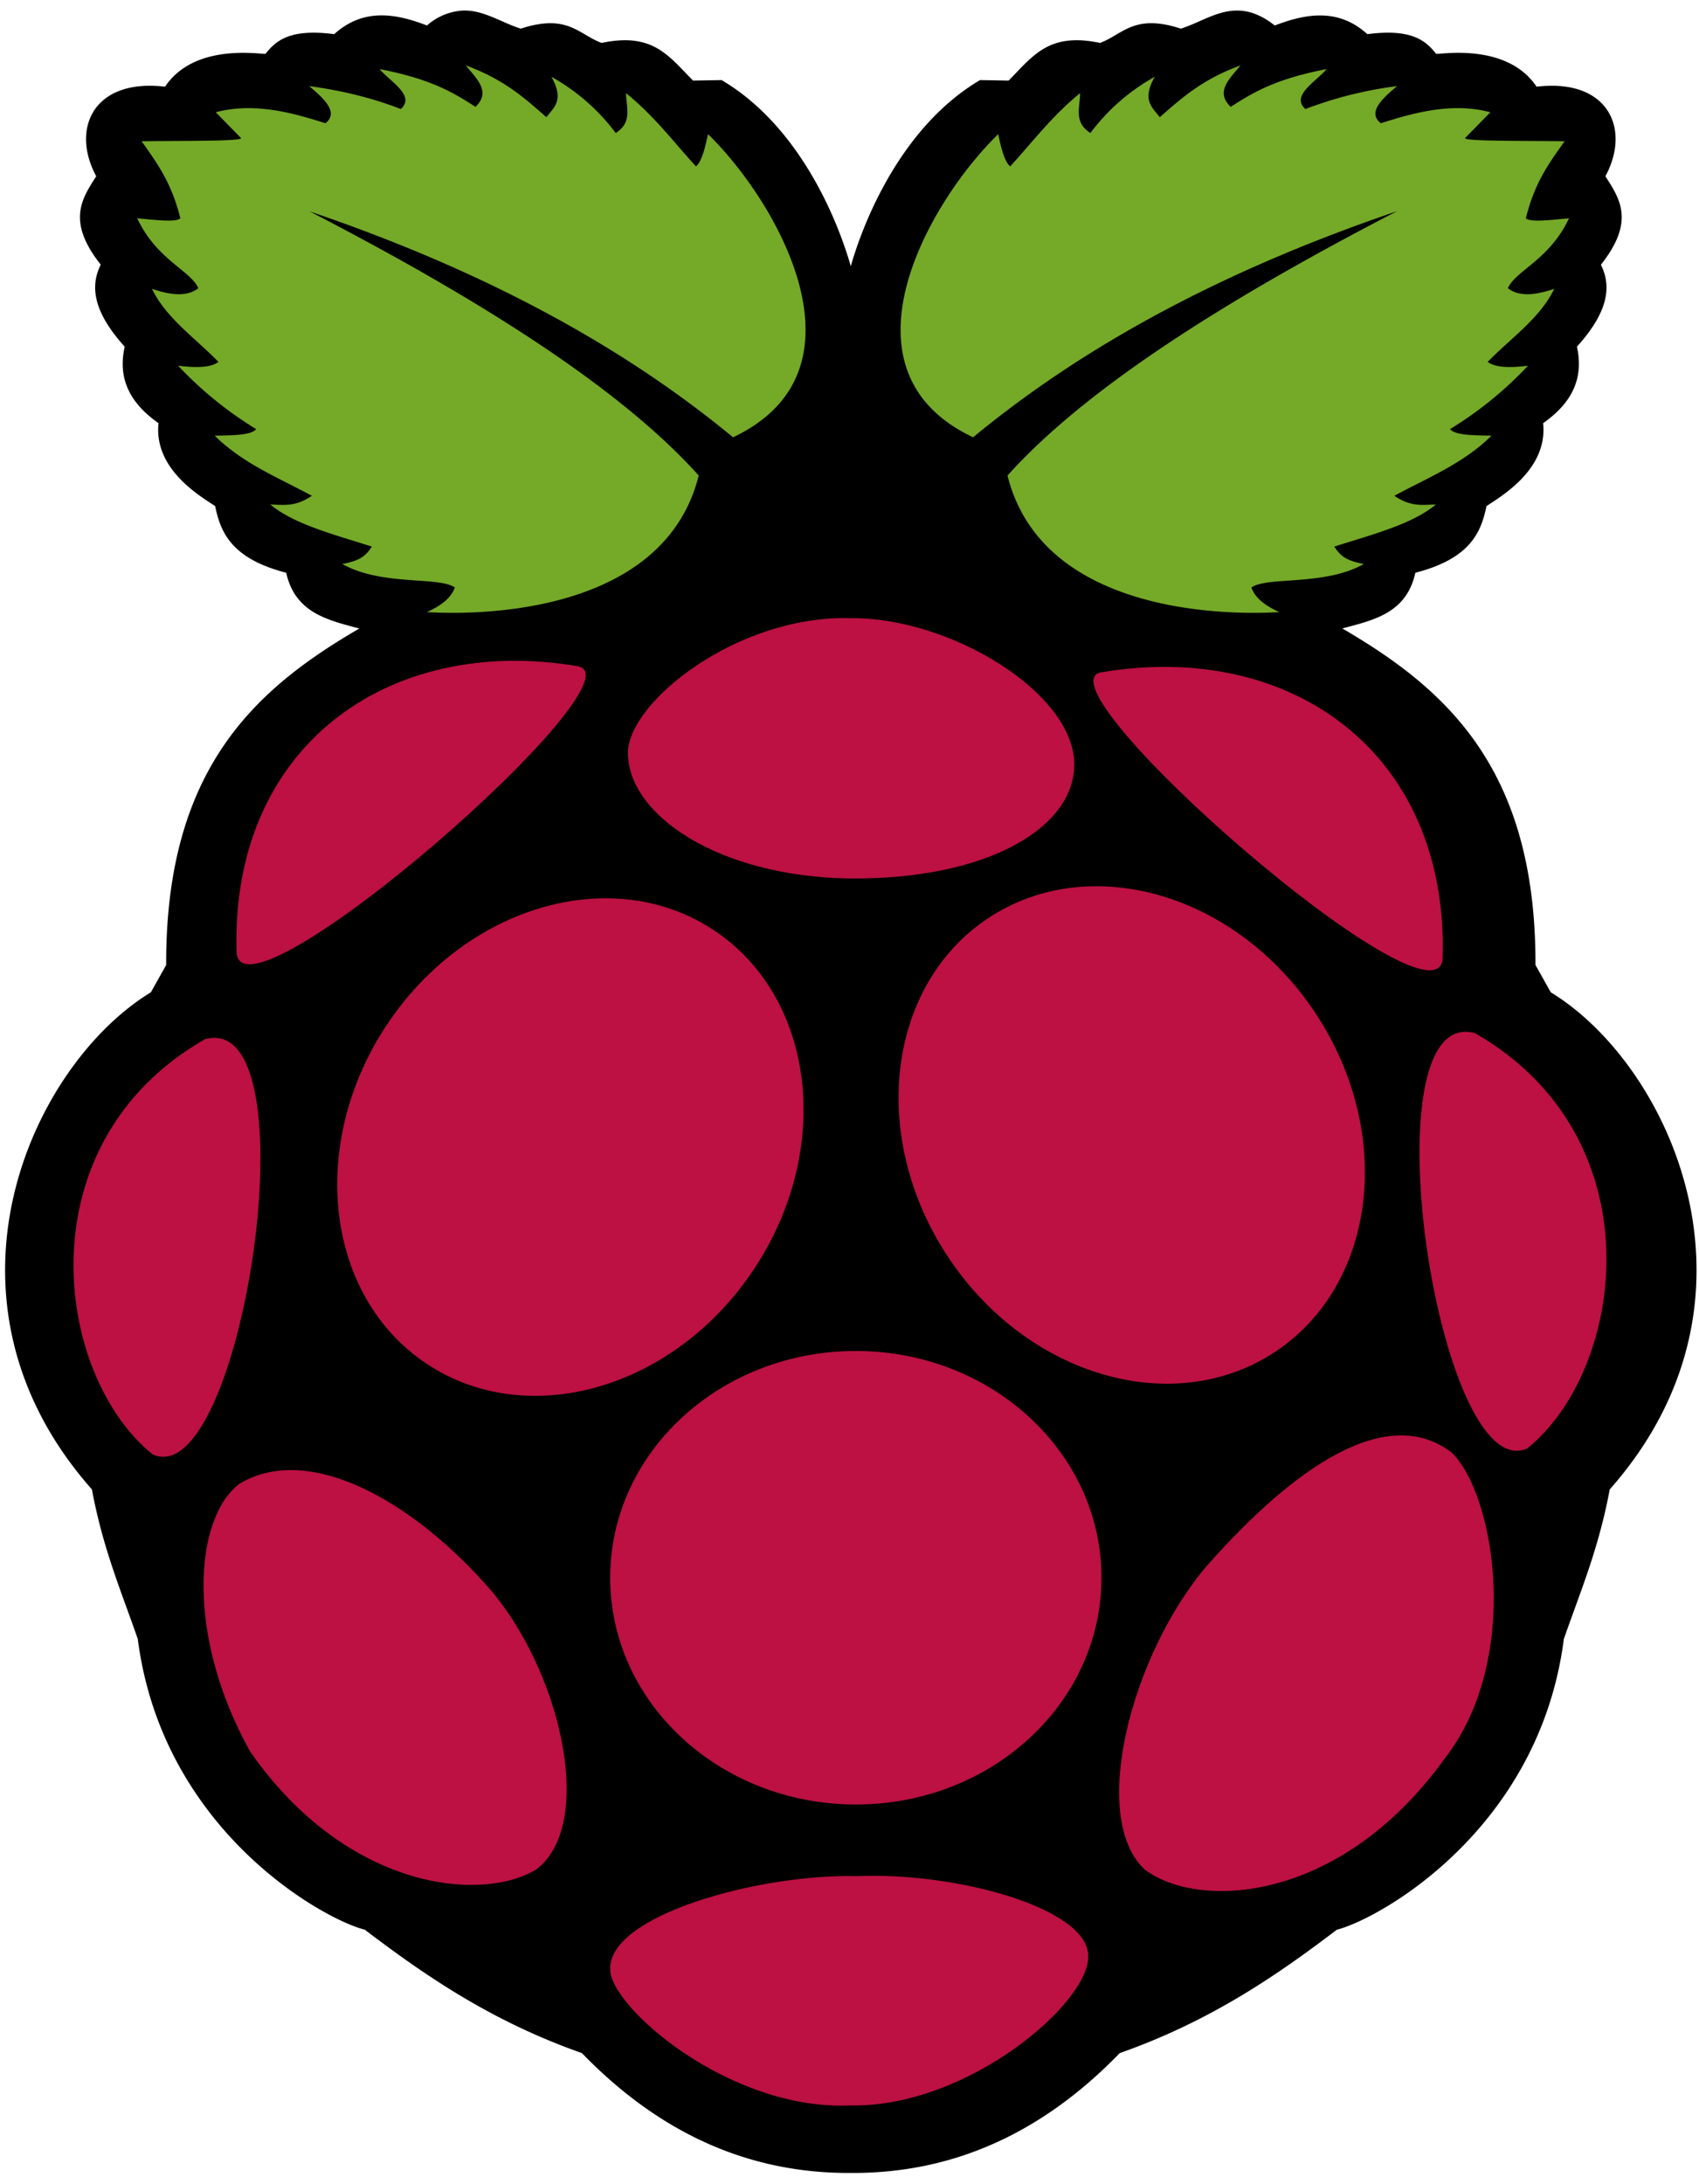 <svg xmlns="http://www.w3.org/2000/svg" width="200" height="257" fill="none"><path fill="#000" fill-rule="evenodd" d="M54.5 1.24A7 7 0 0 0 50.26 3C46.4 1.5 42.68 1 39.34 4.02c-5.14-.67-6.82.71-8.09 2.32-1.13-.02-8.46-1.16-11.82 3.86-8.45-1-11.12 4.97-8.1 10.54-1.72 2.67-3.5 5.31.53 10.4-1.43 2.84-.55 5.92 2.82 9.65-.9 3.99.85 6.8 3.98 9-.58 5.46 5 8.63 6.67 9.76.65 3.18 1.98 6.18 8.36 7.84 1.06 4.74 4.9 5.56 8.6 6.56-12.27 7.14-22.8 16.54-22.73 39.59l-1.8 3.21c-14.08 8.57-26.74 36.1-6.94 58.49 1.3 7 3.47 12.03 5.4 17.6 2.89 22.45 21.75 32.95 26.72 34.2 7.3 5.55 15.05 10.82 25.56 14.52 9.9 10.22 20.63 14.11 31.42 14.1h.47c10.8.01 21.52-3.88 31.42-14.1 10.5-3.7 18.27-8.97 25.56-14.52 4.97-1.25 23.83-11.75 26.72-34.2 1.93-5.56 4.1-10.6 5.4-17.6 19.8-22.39 7.14-49.92-6.94-58.49l-1.8-3.21c.07-23.05-10.46-32.45-22.74-39.6 3.72-.99 7.55-1.8 8.6-6.55 6.39-1.66 7.72-4.66 8.37-7.84 1.67-1.13 7.25-4.3 6.67-9.76 3.13-2.2 4.87-5.01 3.98-9 3.37-3.73 4.25-6.8 2.82-9.64 4.04-5.1 2.25-7.74.53-10.41 3.02-5.57.35-11.54-8.1-10.54-3.36-5.02-10.7-3.88-11.82-3.86-1.27-1.61-2.95-2.99-8.1-2.32-3.33-3.02-7.06-2.5-10.9-1.02-4.58-3.61-7.6-.72-11.05.37-5.54-1.8-6.8.67-9.52 1.68-6.03-1.27-7.86 1.5-10.76 4.43l-3.36-.06c-9.1 5.36-13.62 16.29-15.22 21.9-1.6-5.61-6.11-16.54-15.21-21.9l-3.36.06c-2.9-2.93-4.73-5.7-10.76-4.43-2.72-1-3.98-3.48-9.52-1.68-2.26-.71-4.35-2.2-6.8-2.13" clip-rule="evenodd"/><path fill="#75A928" fill-rule="evenodd" d="M36.39 24.84C60.53 37.3 74.56 47.37 82.25 55.95 78.3 71.74 57.77 72.46 50.26 72.02c1.54-.72 2.82-1.58 3.28-2.9-1.89-1.33-8.57-.14-13.24-2.76 1.8-.37 2.63-.73 3.47-2.05-4.4-1.41-9.15-2.62-11.94-4.95 1.5.02 2.91.33 4.88-1.03-3.95-2.13-8.16-3.82-11.43-7.07 2.04-.05 4.24-.02 4.88-.77a44 44 0 0 1-9.19-7.46c2.86.35 4.06.05 4.75-.45-2.73-2.8-6.18-5.16-7.83-8.6 2.12.72 4.06 1 5.46-.07-.93-2.1-4.9-3.33-7.2-8.23 2.24.22 4.6.49 5.08 0-1.04-4.23-2.82-6.6-4.56-9.06 4.78-.07 12.02.02 11.69-.39l-2.96-3.02c4.67-1.26 9.45.2 12.91 1.29 1.56-1.23-.02-2.79-1.92-4.37q5.93.8 10.79 2.7c1.73-1.57-1.13-3.13-2.5-4.7 6.12 1.17 8.72 2.8 11.3 4.44 1.87-1.8.1-3.32-1.16-4.88 4.62 1.7 7 3.92 9.5 6.1.86-1.15 2.16-1.99.58-4.76a24 24 0 0 1 7.58 6.62c2.03-1.29 1.21-3.06 1.22-4.69 3.41 2.78 5.58 5.73 8.22 8.61.54-.38 1-1.7 1.42-3.79 8.13 7.9 19.62 27.79 2.95 35.67-14.18-11.71-31.12-20.22-49.9-26.6M164.47 24.84C140.33 37.3 126.3 47.37 118.6 55.95c3.94 15.79 24.48 16.51 31.99 16.07-1.54-.72-2.82-1.58-3.28-2.9 1.88-1.33 8.57-.14 13.23-2.76-1.8-.37-2.63-.73-3.47-2.05 4.41-1.41 9.16-2.62 11.95-4.95-1.5.02-2.91.33-4.88-1.03 3.94-2.13 8.16-3.82 11.43-7.07-2.04-.05-4.24-.02-4.88-.77a44 44 0 0 0 9.18-7.46c-2.85.35-4.06.05-4.75-.45 2.73-2.8 6.19-5.16 7.84-8.6-2.12.72-4.06 1-5.46-.07.93-2.1 4.9-3.33 7.2-8.23-2.24.22-4.61.49-5.08 0 1.03-4.23 2.81-6.6 4.56-9.06-4.78-.07-12.02.02-11.7-.39l2.96-3.02c-4.66-1.26-9.44.2-12.9 1.29-1.56-1.23.02-2.79 1.92-4.37a47 47 0 0 0-10.8 2.7c-1.72-1.57 1.13-3.13 2.51-4.7-6.12 1.17-8.72 2.8-11.3 4.44-1.87-1.8-.1-3.32 1.16-4.88-4.62 1.7-7 3.92-9.51 6.1-.85-1.15-2.16-1.99-.58-4.76a24 24 0 0 0-7.58 6.62c-2.03-1.29-1.2-3.06-1.22-4.69-3.4 2.78-5.57 5.73-8.22 8.61-.53-.38-1-1.7-1.41-3.79-8.14 7.9-19.63 27.79-2.96 35.67 14.19-11.71 31.13-20.22 49.9-26.6" clip-rule="evenodd"/><path fill="#BC1142" fill-rule="evenodd" d="M129.66 185.63c0 14.74-12.94 26.68-28.91 26.68s-28.92-11.94-28.92-26.68 12.95-26.68 28.92-26.68 28.91 11.95 28.91 26.68M84.01 109.43c11.96 7.9 14.1 25.74 4.78 39.84s-26.56 19.12-38.51 11.22c-11.96-7.9-14.1-25.74-4.79-39.84 9.32-14.1 26.57-19.12 38.52-11.22M116.35 108.01c11.96-7.9 29.2-2.88 38.52 11.22s7.18 31.93-4.78 39.83-29.2 2.88-38.52-11.22c-9.31-14.1-7.17-31.93 4.78-39.83M24.14 122.26c12.93-3.47 4.36 53.55-6.16 48.87-11.58-9.32-15.3-36.6 6.16-48.87M173.62 121.55c-12.94-3.47-4.37 53.55 6.16 48.87 11.57-9.32 15.3-36.6-6.16-48.87M129.67 79.1c22.32-3.78 40.9 9.49 40.15 33.71-.74 9.29-48.37-32.34-40.15-33.72M68 78.38c-22.33-3.77-40.9 9.5-40.15 33.72.73 9.29 48.37-32.34 40.14-33.72M100.06 72.73c-13.32-.35-26.11 9.9-26.14 15.83-.04 7.22 10.53 14.61 26.23 14.8 16.03.11 26.26-5.92 26.31-13.37.06-8.43-14.58-17.4-26.4-17.26M100.87 220.74c11.62-.51 27.2 3.74 27.23 9.38.2 5.47-14.13 17.85-28 17.6-14.36.63-28.44-11.76-28.26-16.06-.21-6.3 17.49-11.21 29.03-10.92M57.97 187.32c8.27 9.97 12.04 27.48 5.14 32.64-6.53 3.95-22.39 2.32-33.66-13.88-7.6-13.6-6.62-27.43-1.28-31.49 7.98-4.86 20.3 1.7 29.8 12.73M142.12 184.16c-8.95 10.48-13.93 29.61-7.4 35.77 6.24 4.79 23 4.12 35.37-13.06 8.99-11.55 5.98-30.82.84-35.93-7.62-5.9-18.57 1.65-28.8 13.22" clip-rule="evenodd"/></svg>